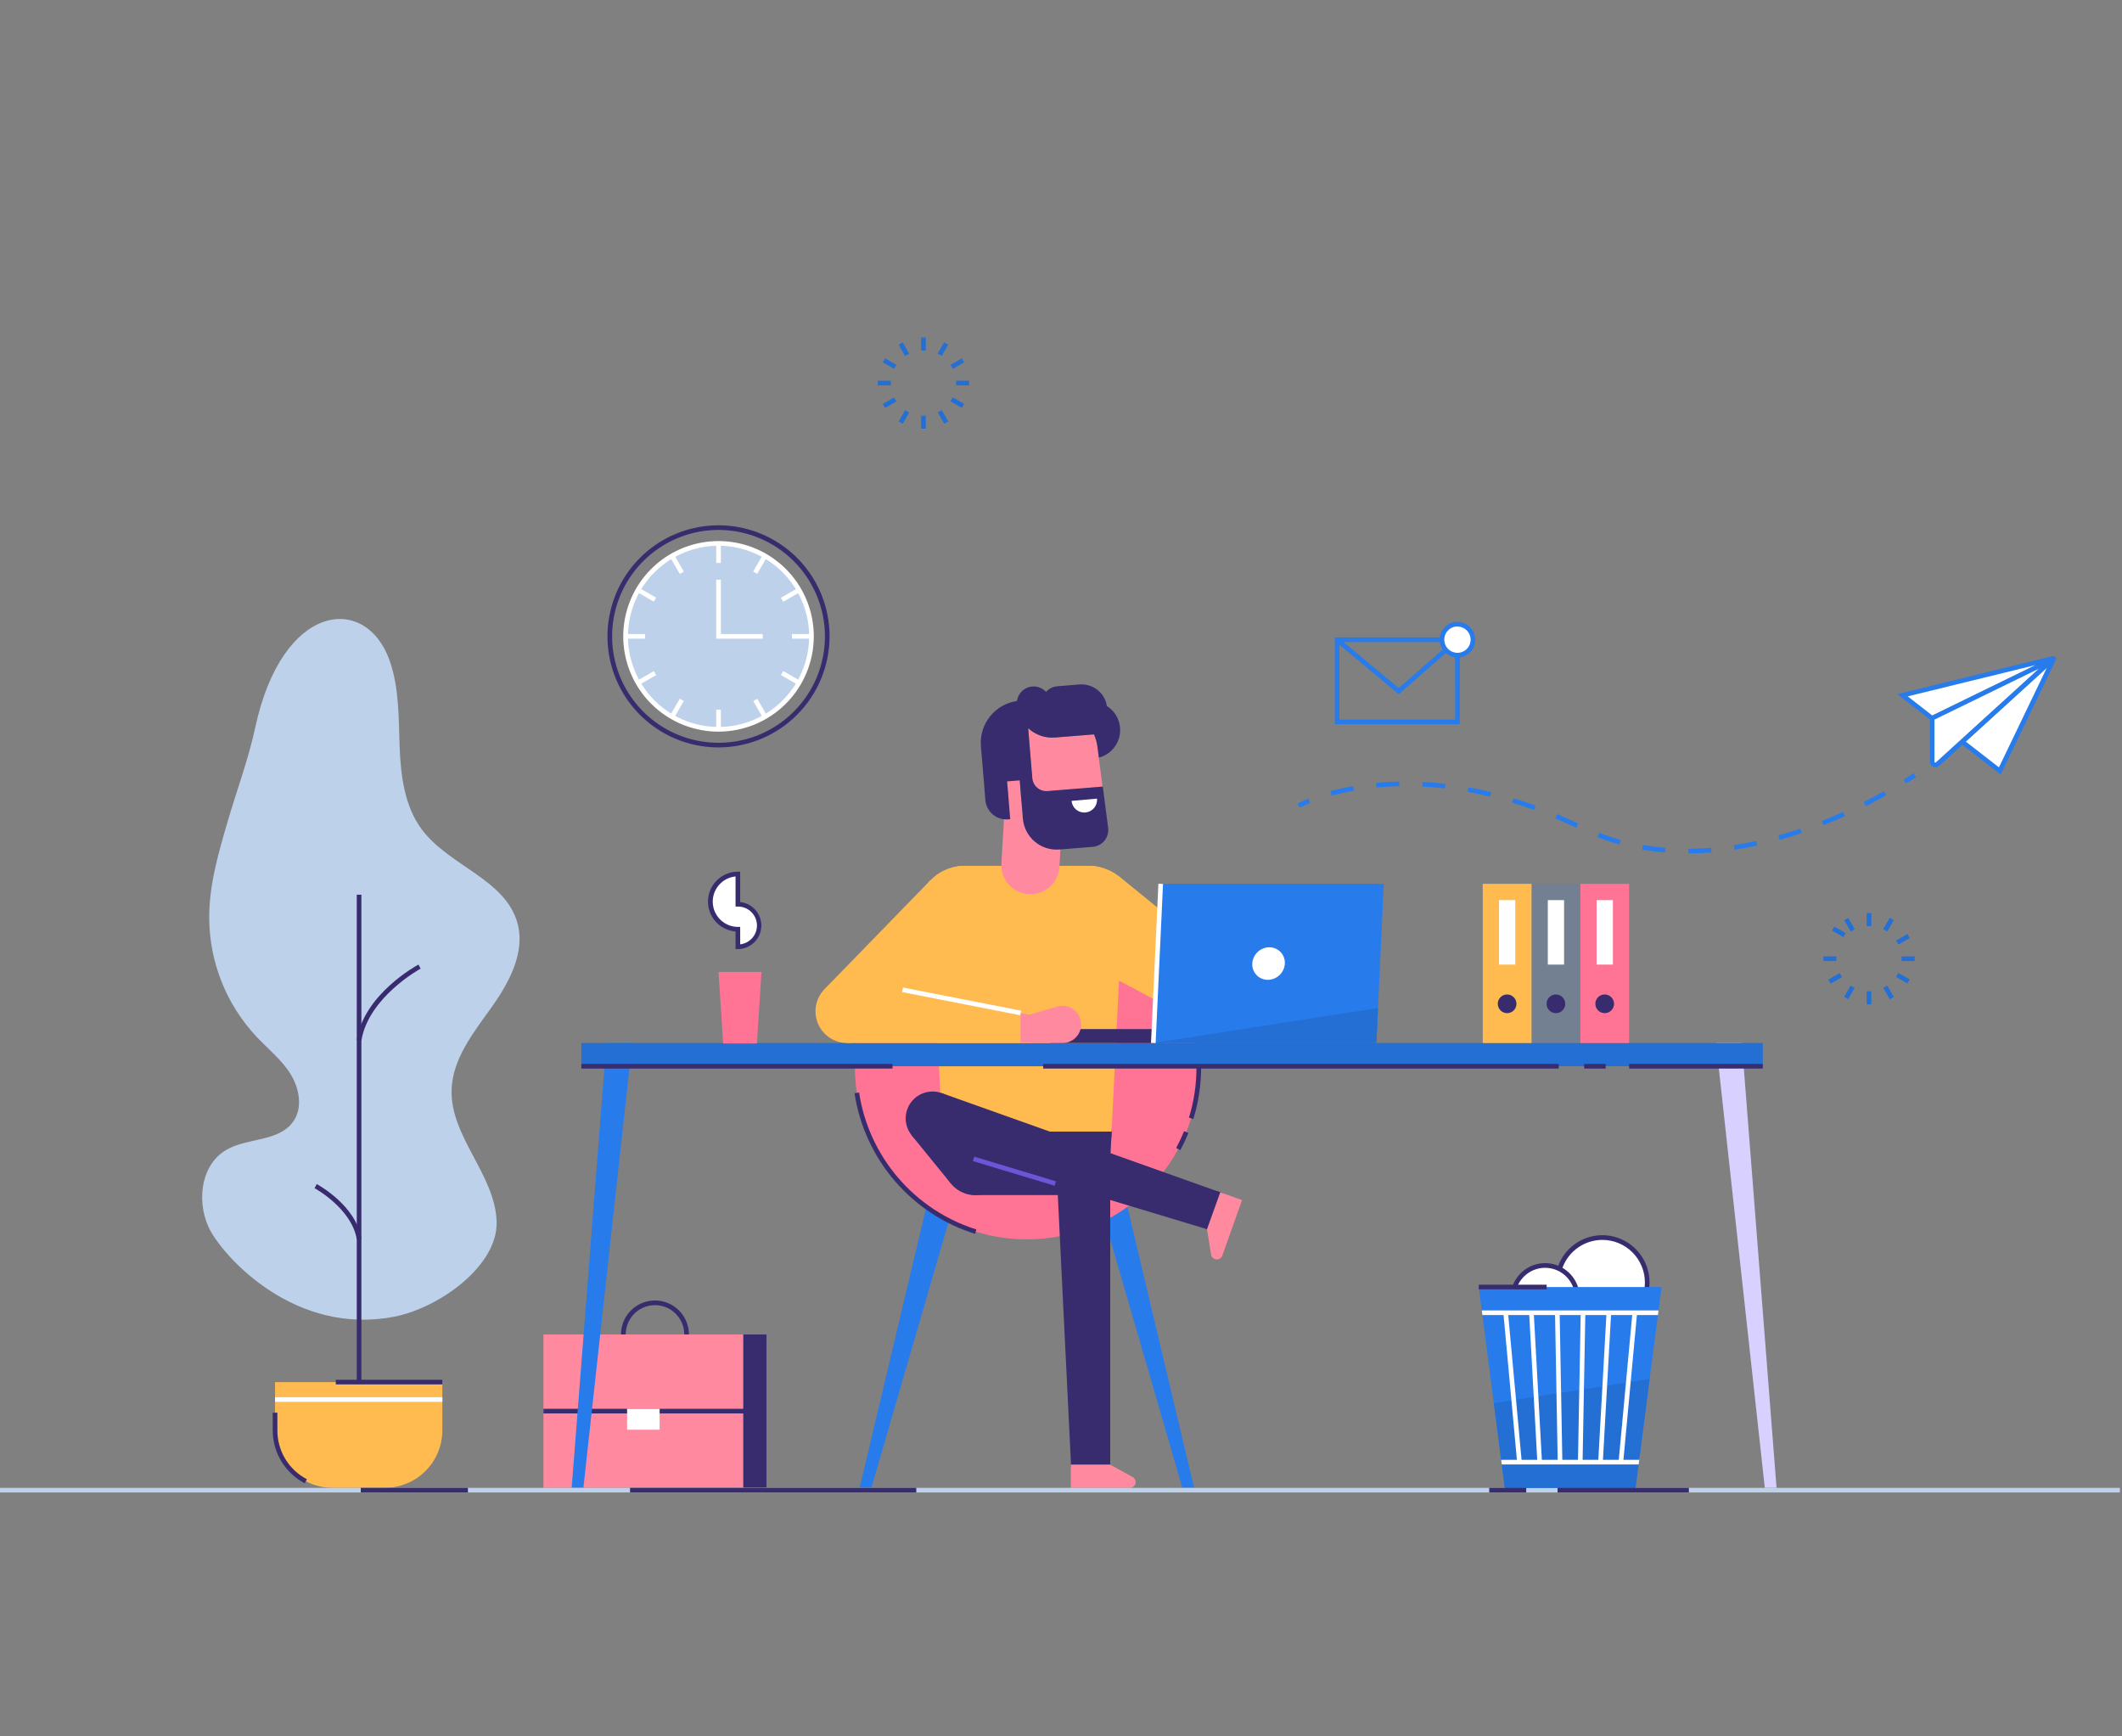 <svg width="682" height="558" viewBox="0 0 682 558" fill="none" xmlns="http://www.w3.org/2000/svg">
<rect x="0" y="0" width="682" height="558" fill="#808080" stroke="none"/>
<g clip-path="url(#clip0_224_319)">
<path d="M347.19 365.06L380 478.12H383.77L356.94 365.06H347.19ZM312.88 365.06L280.06 478.12H276.29L303.12 365.06H312.88Z" fill="#277BEB"/>
<path d="M330.03 398.28C360.549 398.28 385.29 373.539 385.29 343.02C385.29 312.501 360.549 287.76 330.03 287.76C299.511 287.76 274.77 312.501 274.77 343.02C274.77 373.539 299.511 398.28 330.03 398.28Z" fill="#FF7494"/>
<path d="M383.54 359.61L382.12 359.17C383.733 353.932 384.549 348.481 384.54 343C384.563 334.912 382.769 326.922 379.29 319.62L380.64 318.98C386.649 331.678 387.684 346.167 383.54 359.59V359.61ZM313.38 396.51C303.341 393.357 294.389 387.45 287.54 379.461C280.692 371.473 276.222 361.723 274.64 351.32L276.11 351.1C277.651 361.227 282.002 370.719 288.668 378.497C295.334 386.275 304.048 392.027 313.82 395.1L313.38 396.51ZM379.33 369.62L378.02 368.91C378.963 367.16 379.811 365.361 380.56 363.52L381.94 364.08C381.176 365.975 380.304 367.824 379.33 369.62V369.62ZM210.51 439.74C208.352 439.742 206.241 439.104 204.446 437.906C202.651 436.709 201.251 435.005 200.423 433.012C199.596 431.019 199.379 428.825 199.798 426.708C200.218 424.591 201.257 422.646 202.782 421.119C204.307 419.592 206.251 418.552 208.368 418.13C210.484 417.709 212.679 417.924 214.673 418.749C216.667 419.575 218.371 420.973 219.571 422.768C220.77 424.562 221.41 426.672 221.41 428.83C221.407 431.721 220.258 434.493 218.215 436.538C216.172 438.583 213.401 439.735 210.51 439.74V439.74ZM210.51 419.42C208.649 419.42 206.83 419.972 205.282 421.006C203.735 422.04 202.529 423.509 201.816 425.229C201.104 426.948 200.918 428.84 201.281 430.666C201.644 432.491 202.54 434.168 203.856 435.484C205.172 436.8 206.849 437.696 208.674 438.059C210.5 438.422 212.392 438.236 214.111 437.524C215.831 436.811 217.3 435.605 218.334 434.058C219.368 432.51 219.92 430.691 219.92 428.83C219.917 426.335 218.925 423.943 217.161 422.179C215.397 420.415 213.005 419.423 210.51 419.42V419.42Z" fill="#382C6F"/>
<path d="M174.66 428.83H246.35V478.11H174.66V428.83Z" fill="#FF8A9F"/>
<path d="M238.88 428.83H246.35V478.11H238.88V428.83ZM174.66 452.73H238.88V454.22H174.66V452.73Z" fill="#382C6F"/>
<path d="M201.55 452.73H212V459.45H201.55V452.73Z" fill="white"/>
<path d="M357.26 363.67C357.254 367.164 356.575 370.623 355.26 373.86H304.78C303.277 370.136 302.615 366.125 302.844 362.116C303.073 358.106 304.186 354.197 306.103 350.668C308.02 347.139 310.694 344.077 313.934 341.703C317.173 339.329 320.897 337.701 324.84 336.936C328.782 336.17 332.845 336.286 336.738 337.275C340.63 338.265 344.255 340.103 347.354 342.658C350.452 345.213 352.947 348.422 354.66 352.055C356.373 355.687 357.261 359.654 357.26 363.67V363.67Z" fill="#382C6F"/>
<path d="M330.03 371.14C334.156 371.14 337.5 367.796 337.5 363.67C337.5 359.544 334.156 356.2 330.03 356.2C325.904 356.2 322.56 359.544 322.56 363.67C322.56 367.796 325.904 371.14 330.03 371.14Z" fill="#382C6F"/>
<path d="M396.089 329.341C401.035 326.655 402.867 320.469 400.182 315.523C397.496 310.577 391.31 308.745 386.364 311.43C381.418 314.116 379.586 320.302 382.271 325.248C384.957 330.193 391.143 332.026 396.089 329.341Z" fill="#6C55D5"/>
<path d="M343.23 306.4L386.45 329.39L397.66 312.49L359.67 281.63L343.23 306.4Z" fill="#FFBB4F"/>
<path d="M354.681 307.49C362.552 305.032 366.94 296.659 364.483 288.789C362.025 280.918 353.652 276.529 345.782 278.987C337.911 281.444 333.522 289.817 335.98 297.688C338.437 305.559 346.81 309.947 354.681 307.49Z" fill="#FFBB4F"/>
<path d="M318.32 305.49L278.08 333.36L264.97 317.89L299.1 282.81L318.32 305.49V305.49Z" fill="#FFBB4F"/>
<path d="M324.714 294.138C325.227 285.909 318.972 278.821 310.743 278.308C302.513 277.794 295.425 284.049 294.912 292.279C294.398 300.509 300.654 307.596 308.883 308.11C317.113 308.623 324.2 302.368 324.714 294.138Z" fill="#FFBB4F"/>
<path d="M313.49 384.05C319.118 384.05 323.68 379.488 323.68 373.86C323.68 368.232 319.118 363.67 313.49 363.67C307.862 363.67 303.3 368.232 303.3 373.86C303.3 379.488 307.862 384.05 313.49 384.05Z" fill="#382C6F"/>
<path d="M346.56 384.05C352.188 384.05 356.75 379.488 356.75 373.86C356.75 368.232 352.188 363.67 346.56 363.67C340.932 363.67 336.37 368.232 336.37 373.86C336.37 379.488 340.932 384.05 346.56 384.05Z" fill="#382C6F"/>
<path d="M360.91 289.24L357.26 363.67H302.81L299.16 289.24C299.084 287.823 299.298 286.405 299.788 285.073C300.278 283.741 301.035 282.523 302.013 281.493C302.99 280.464 304.166 279.644 305.471 279.085C306.776 278.525 308.181 278.238 309.6 278.24H350.47C351.889 278.241 353.292 278.53 354.595 279.09C355.899 279.651 357.074 280.47 358.051 281.499C359.027 282.528 359.785 283.745 360.276 285.076C360.768 286.407 360.983 287.823 360.91 289.24V289.24Z" fill="#FFBB4F"/>
<path d="M357.26 363.67L356.76 373.86V374.36C356.634 376.974 355.506 379.439 353.611 381.244C351.715 383.048 349.197 384.053 346.58 384.05H313.58C310.964 384.05 308.447 383.045 306.552 381.241C304.657 379.437 303.528 376.973 303.4 374.36V373.86L302.9 363.67H357.26Z" fill="#382C6F"/>
<path d="M355.063 475.029C357.465 472.512 357.372 468.524 354.855 466.122C352.338 463.72 348.35 463.813 345.948 466.33C343.546 468.848 343.639 472.835 346.156 475.238C348.673 477.64 352.661 477.546 355.063 475.029Z" fill="#382C6F"/>
<path d="M348.19 384.21C352.962 384.21 356.83 380.342 356.83 375.57C356.83 370.798 352.962 366.93 348.19 366.93C343.418 366.93 339.55 370.798 339.55 375.57C339.55 380.342 343.418 384.21 348.19 384.21Z" fill="#382C6F"/>
<path d="M344.22 470.65L339.55 375.57H356.82V470.65H344.22V470.65Z" fill="#382C6F"/>
<path d="M363.16 478.12H344.16V470.65H356.77L364.01 474.65C364.309 474.808 364.559 475.044 364.735 475.333C364.911 475.621 365.006 475.952 365.01 476.29C364.997 476.775 364.798 477.236 364.453 477.577C364.108 477.918 363.645 478.112 363.16 478.12V478.12Z" fill="#FF8A9F"/>
<path d="M396.171 390.465C396.95 387.074 394.833 383.693 391.442 382.914C388.051 382.135 384.67 384.252 383.891 387.643C383.112 391.034 385.229 394.415 388.62 395.194C392.011 395.973 395.392 393.856 396.171 390.465Z" fill="#382C6F"/>
<path d="M302.59 351.25C304.204 351.817 305.613 352.851 306.639 354.22C307.665 355.59 308.262 357.232 308.353 358.941C308.444 360.649 308.026 362.346 307.151 363.817C306.277 365.288 304.985 366.465 303.441 367.201C301.896 367.937 300.168 368.198 298.475 367.95C296.782 367.703 295.201 366.958 293.931 365.811C292.662 364.663 291.762 363.165 291.345 361.506C290.928 359.847 291.014 358.101 291.59 356.49C292.359 354.34 293.948 352.583 296.009 351.601C298.07 350.619 300.436 350.493 302.59 351.25V351.25Z" fill="#382C6F"/>
<path d="M387.93 395.01L296.79 367.52L302.59 351.25L392.16 383.14L387.93 395.01Z" fill="#382C6F"/>
<path d="M392.84 403.51L399.19 385.65L392.19 383.15L387.93 395L389.22 403.14C389.273 403.473 389.414 403.786 389.628 404.046C389.843 404.306 390.123 404.505 390.44 404.62C390.906 404.785 391.418 404.762 391.866 404.555C392.315 404.347 392.665 403.972 392.84 403.51V403.51Z" fill="#FF8A9F"/>
<path d="M305.58 380.3L293 364.85L305.46 352.95L320.3 366.27L305.58 380.3V380.3Z" fill="#382C6F"/>
<path d="M203.14 335.18L202.36 342.65L187.5 478.12H183.73L194.88 335.18H203.14Z" fill="#277BEB"/>
<path d="M551.56 335.18L552.35 342.65L567.2 478.12H570.97L559.82 335.18H551.56Z" fill="#D8D1FF"/>
<path d="M186.84 335.18H566.55V342.65H186.84V335.18Z" fill="#236FD4"/>
<path d="M272.28 335.18C277.908 335.18 282.47 330.618 282.47 324.99C282.47 319.362 277.908 314.8 272.28 314.8C266.652 314.8 262.09 319.362 262.09 324.99C262.09 330.618 266.652 335.18 272.28 335.18Z" fill="#FFBB4F"/>
<path d="M337.72 330.7H373.56V335.18H337.72V330.7Z" fill="#382C6F"/>
<path d="M444.74 284.03L442.88 323.93L442.36 335.18H370.67L373.05 284.03H444.74Z" fill="#277BEB"/>
<path d="M411.282 313.301C413.396 311.236 413.51 307.926 411.538 305.907C409.566 303.888 406.254 303.926 404.14 305.99C402.027 308.055 401.912 311.365 403.884 313.384C405.856 315.403 409.168 315.366 411.282 313.301Z" fill="white"/>
<path d="M442.88 323.93L442.36 335.18H370.67L442.88 323.93Z" fill="#236FD4"/>
<path d="M323.86 253.69L327.92 253.36L327.6 249.3C327.511 248.224 326.999 247.227 326.176 246.528C325.353 245.829 324.286 245.484 323.21 245.57C322.677 245.613 322.157 245.761 321.681 246.004C321.205 246.248 320.781 246.584 320.435 246.992C320.088 247.399 319.826 247.871 319.662 248.381C319.498 248.89 319.436 249.427 319.48 249.96C319.567 251.035 320.077 252.032 320.898 252.732C321.719 253.431 322.785 253.776 323.86 253.69V253.69Z" fill="#FF8A9F"/>
<path d="M347.05 220L340.48 220.52L347.06 219.99L347.05 220Z" fill="#382C6F"/>
<path d="M341.64 258.62L328.28 257.85L327.72 250.85L323.66 251.18L324.18 257.64L323 257.57L321.83 277.77C321.764 280.197 322.645 282.554 324.287 284.342C325.929 286.13 328.203 287.209 330.626 287.349C333.05 287.49 335.433 286.681 337.27 285.094C339.108 283.508 340.256 281.268 340.47 278.85L341.64 258.62ZM353 242.33L352.7 240.01C352.519 238.63 352.141 237.283 351.58 236.01L339.09 237.01C337.516 237.138 335.932 236.938 334.44 236.422C332.947 235.905 331.578 235.084 330.42 234.01L331.72 250.19C331.827 251.378 332.398 252.477 333.31 253.246C334.222 254.016 335.401 254.394 336.59 254.3L354.36 252.86L353.15 243.54L353 242.33Z" fill="#FF8A9F"/>
<path d="M339.12 237L351.61 236C352.171 237.273 352.549 238.62 352.73 240L353.03 242.32L353.18 243.47C354.905 243.018 356.46 242.071 357.655 240.746C358.849 239.422 359.63 237.777 359.902 236.015C360.174 234.252 359.925 232.449 359.185 230.826C358.446 229.203 357.248 227.831 355.74 226.88C355.493 225.23 354.742 223.697 353.592 222.489C352.441 221.281 350.946 220.457 349.31 220.13C348.712 219.963 348.089 219.902 347.47 219.95H347.06L340.48 220.48L339.8 220.54C338.415 220.652 337.126 221.293 336.2 222.33C335.503 221.576 334.606 221.035 333.613 220.771C332.621 220.507 331.573 220.53 330.594 220.838C329.614 221.146 328.742 221.726 328.079 222.511C327.416 223.296 326.99 224.252 326.85 225.27C323.436 225.758 320.336 227.529 318.182 230.224C316.029 232.918 314.984 236.332 315.26 239.77L316.26 251.71L316.69 257.09C316.835 258.884 317.687 260.547 319.058 261.713C320.428 262.879 322.206 263.454 324 263.31L324.68 263.26L323.68 251.11L327.74 250.78L328.74 263.04C328.975 265.903 330.333 268.557 332.517 270.423C334.701 272.289 337.535 273.216 340.4 273L351.15 272.14C351.888 272.086 352.607 271.882 353.263 271.541C353.919 271.2 354.499 270.729 354.967 270.156C355.435 269.583 355.781 268.921 355.985 268.21C356.188 267.499 356.244 266.754 356.15 266.02L354.43 252.77L336.66 254.21C335.471 254.304 334.292 253.926 333.38 253.156C332.468 252.386 331.897 251.288 331.79 250.1L330.45 234C331.608 235.074 332.977 235.895 334.47 236.411C335.962 236.928 337.546 237.128 339.12 237V237Z" fill="#382C6F"/>
<path d="M335.36 329.43C335.617 330.279 335.615 331.185 335.356 332.034C335.097 332.882 334.592 333.635 333.905 334.196C333.218 334.757 332.379 335.101 331.496 335.186C330.613 335.27 329.725 335.09 328.944 334.668C328.163 334.247 327.525 333.604 327.111 332.819C326.696 332.035 326.524 331.145 326.615 330.263C326.707 329.38 327.059 328.545 327.626 327.863C328.193 327.18 328.949 326.682 329.8 326.43C330.935 326.094 332.157 326.221 333.199 326.783C334.241 327.345 335.018 328.297 335.36 329.43Z" fill="#FF8A9F"/>
<path d="M274.23 315L331.91 326.3L331.05 335.18H272.29L274.23 315Z" fill="#FFBB4F"/>
<path d="M347.24 327.52C346.79 326 345.757 324.721 344.367 323.96C342.977 323.199 341.342 323.02 339.82 323.46L330.82 326.08L328 325.53V335.17H341.5C342.068 335.172 342.633 335.095 343.18 334.94C344.699 334.49 345.979 333.457 346.74 332.067C347.5 330.677 347.68 329.042 347.24 327.52V327.52Z" fill="#FF8A9F"/>
<path d="M295.57 315.74H304.03V324.2H295.57V315.74Z" fill="#FFBB4F"/>
<path d="M289.911 318.815L290.197 317.353L328.176 324.79L327.889 326.253L289.911 318.815Z" fill="white"/>
<path d="M312.678 373.124L313.108 371.698L339.369 379.621L338.938 381.048L312.678 373.124Z" fill="#6C55D6"/>
<path d="M82.05 233.73C79.86 243.9 76.18 253.73 73.24 263.73C70.24 274.01 67.16 284.46 67.24 295.18C67.352 309.273 72.76 322.809 82.39 333.1C86.14 337.1 90.52 340.54 93.39 345.17C96.26 349.8 97.39 356.17 94.12 360.58C89.47 366.94 79.51 365.58 72.71 369.53C64.14 374.53 62.95 387.28 67.84 395.91C72.73 404.54 94.96 429.25 126.7 423.13C140.9 420.4 160.16 406.88 159.61 392.42C159.04 377.37 144.61 365.18 145.15 350.12C145.47 340.26 152.1 331.92 157.84 323.9C163.58 315.88 168.93 306.09 166.29 296.58C162.4 282.58 144.37 278.26 135.64 266.65C130.02 259.17 128.79 249.34 128.44 239.99C128.09 230.64 128.33 221.06 125.21 212.24C117.62 190.81 90.76 193.36 82.05 233.73Z" fill="#BED1EB"/>
<path d="M114.66 287.52H116.15V449.75H114.66V287.52Z" fill="#382C6F"/>
<path d="M116.15 334.39L114.67 334.15C117.09 319.47 133.78 310.35 134.49 309.97L135.19 311.28C135 311.37 118.44 320.45 116.15 334.39ZM114.67 398.28C113.04 388.37 101.22 381.89 101.1 381.83L101.8 380.51C102.32 380.79 114.39 387.39 116.15 398.04L114.67 398.28Z" fill="#382C6F"/>
<path d="M88.4 444.15H142.17V459.64C142.17 464.541 140.223 469.242 136.757 472.707C133.292 476.173 128.591 478.12 123.69 478.12H106.88C101.979 478.12 97.278 476.173 93.813 472.707C90.347 469.242 88.4 464.541 88.4 459.64V444.15Z" fill="#FFBB4F"/>
<path d="M97.94 476.67C94.839 475.043 92.241 472.599 90.427 469.603C88.614 466.607 87.653 463.172 87.65 459.67V453.97H89.15V459.67C89.143 462.905 90.025 466.08 91.698 468.848C93.371 471.616 95.773 473.872 98.64 475.37L97.94 476.67Z" fill="#382C6F"/>
<path d="M88.4 449H142.17V450.49H88.4V449Z" fill="white"/>
<path d="M0 478.12H681.32V479.61H0V478.12Z" fill="#BED1EB"/>
<path d="M107.92 443.4H142.17V444.89H107.92V443.4Z" fill="#382C6F"/>
<path d="M352.58 256.64C352.628 257.178 352.569 257.72 352.408 258.235C352.246 258.75 351.985 259.228 351.639 259.642C351.292 260.057 350.868 260.398 350.389 260.648C349.911 260.899 349.388 261.052 348.85 261.1C348.312 261.148 347.77 261.089 347.255 260.928C346.74 260.766 346.262 260.505 345.848 260.159C345.433 259.812 345.091 259.388 344.841 258.909C344.591 258.431 344.438 257.908 344.39 257.37L352.58 256.64Z" fill="white"/>
<path d="M529.211 414.393C530.493 406.538 525.165 399.132 517.311 397.85C509.456 396.568 502.05 401.896 500.768 409.75C499.486 417.605 504.814 425.011 512.668 426.293C520.523 427.575 527.929 422.247 529.211 414.393Z" fill="white"/>
<path d="M515 427.26C512.001 427.262 509.068 426.374 506.574 424.709C504.079 423.044 502.135 420.677 500.986 417.906C499.837 415.136 499.536 412.087 500.121 409.145C500.705 406.203 502.149 403.501 504.27 401.38C506.391 399.259 509.093 397.815 512.035 397.231C514.977 396.646 518.025 396.947 520.796 398.096C523.567 399.245 525.934 401.189 527.599 403.684C529.264 406.178 530.152 409.111 530.15 412.11C530.145 416.126 528.547 419.977 525.707 422.817C522.867 425.657 519.016 427.255 515 427.26V427.26ZM515 398.45C512.298 398.45 509.657 399.251 507.411 400.752C505.164 402.253 503.414 404.386 502.38 406.882C501.346 409.379 501.075 412.125 501.602 414.775C502.13 417.425 503.43 419.859 505.341 421.769C507.251 423.679 509.685 424.98 512.335 425.507C514.985 426.035 517.731 425.764 520.227 424.73C522.723 423.696 524.857 421.945 526.358 419.699C527.859 417.453 528.66 414.812 528.66 412.11C528.657 408.488 527.217 405.015 524.656 402.454C522.095 399.893 518.622 398.453 515 398.45V398.45Z" fill="#382C6F"/>
<path d="M500.596 426.64C505.88 424.43 508.371 418.355 506.161 413.072C503.951 407.788 497.876 405.297 492.593 407.507C487.309 409.717 484.818 415.792 487.028 421.075C489.238 426.359 495.313 428.85 500.596 426.64Z" fill="white"/>
<path d="M496.6 428.16C494.4 428.162 492.248 427.511 490.418 426.29C488.588 425.069 487.161 423.332 486.318 421.3C485.475 419.268 485.254 417.031 485.683 414.873C486.112 412.715 487.171 410.733 488.727 409.177C490.283 407.621 492.265 406.562 494.423 406.133C496.581 405.704 498.818 405.925 500.85 406.768C502.882 407.611 504.619 409.038 505.84 410.868C507.061 412.698 507.712 414.85 507.71 417.05C507.705 419.995 506.532 422.818 504.45 424.9C502.368 426.982 499.545 428.155 496.6 428.16V428.16ZM496.6 407.42C494.695 407.418 492.832 407.981 491.247 409.038C489.662 410.095 488.426 411.598 487.696 413.358C486.965 415.117 486.773 417.054 487.144 418.923C487.514 420.791 488.431 422.508 489.777 423.856C491.123 425.204 492.839 426.122 494.708 426.494C496.576 426.867 498.513 426.676 500.273 425.948C502.033 425.219 503.538 423.985 504.596 422.401C505.655 420.817 506.22 418.955 506.22 417.05C506.217 414.498 505.203 412.052 503.4 410.247C501.597 408.442 499.151 407.425 496.6 407.42V407.42Z" fill="#382C6F"/>
<path d="M534.02 413.6L533.04 421.12L532.85 422.61L530.19 443.13L526.95 468.1L526.63 470.59L525.65 478.12H483.63L482.66 470.59L482.46 469.1L480.11 450.94L476.44 422.61L476.25 421.12L475.27 413.6H534.02V413.6Z" fill="#277BEB"/>
<path d="M507.92 284.03H523.6V335.18H507.92V284.03Z" fill="#FF7494"/>
<path d="M513.14 289.26H518.37V309.98H513.14V289.26Z" fill="white"/>
<path d="M518.74 322.58C518.74 323.173 518.564 323.753 518.234 324.247C517.905 324.74 517.436 325.125 516.888 325.352C516.34 325.579 515.737 325.638 515.155 325.522C514.573 325.407 514.038 325.121 513.619 324.701C513.199 324.282 512.913 323.747 512.798 323.165C512.682 322.583 512.741 321.98 512.968 321.432C513.195 320.884 513.58 320.415 514.073 320.086C514.567 319.756 515.147 319.58 515.74 319.58C516.536 319.58 517.299 319.896 517.861 320.459C518.424 321.021 518.74 321.784 518.74 322.58Z" fill="#382C6F"/>
<path opacity="0.15" d="M492.23 284.03H507.91V335.18H492.23V284.03Z" fill="#297FF4"/>
<path d="M497.46 289.26H502.69V309.98H497.46V289.26Z" fill="white"/>
<path d="M503.06 322.58C503.06 323.173 502.884 323.753 502.554 324.247C502.225 324.74 501.756 325.125 501.208 325.352C500.66 325.579 500.057 325.638 499.475 325.522C498.893 325.407 498.358 325.121 497.939 324.701C497.519 324.282 497.233 323.747 497.118 323.165C497.002 322.583 497.061 321.98 497.288 321.432C497.515 320.884 497.9 320.415 498.393 320.086C498.887 319.756 499.467 319.58 500.06 319.58C500.856 319.58 501.619 319.896 502.181 320.459C502.744 321.021 503.06 321.784 503.06 322.58Z" fill="#382C6F"/>
<path d="M476.55 284.03H492.23V335.18H476.55V284.03Z" fill="#FFBB4F"/>
<path d="M481.78 289.26H487.01V309.98H481.78V289.26Z" fill="white"/>
<path d="M487.38 322.58C487.38 323.173 487.204 323.753 486.874 324.247C486.545 324.74 486.076 325.125 485.528 325.352C484.98 325.579 484.377 325.638 483.795 325.522C483.213 325.407 482.678 325.121 482.259 324.701C481.839 324.282 481.553 323.747 481.438 323.165C481.322 322.583 481.381 321.98 481.608 321.432C481.835 320.884 482.22 320.415 482.713 320.086C483.207 319.756 483.787 319.58 484.38 319.58C485.176 319.58 485.939 319.896 486.501 320.459C487.064 321.021 487.38 321.784 487.38 322.58V322.58ZM230.93 240.19C223.871 240.19 216.971 238.097 211.102 234.175C205.233 230.253 200.658 224.679 197.957 218.158C195.255 211.636 194.549 204.46 195.926 197.537C197.303 190.614 200.702 184.255 205.693 179.263C210.685 174.272 217.044 170.873 223.967 169.496C230.89 168.119 238.066 168.825 244.588 171.527C251.109 174.228 256.684 178.802 260.605 184.672C264.527 190.541 266.62 197.441 266.62 204.5C266.609 213.962 262.846 223.034 256.155 229.725C249.464 236.416 240.392 240.179 230.93 240.19V240.19ZM230.93 170.3C224.166 170.3 217.554 172.306 211.93 176.064C206.305 179.822 201.922 185.163 199.333 191.412C196.745 197.661 196.068 204.538 197.387 211.172C198.707 217.806 201.964 223.9 206.747 228.683C211.53 233.466 217.624 236.723 224.258 238.043C230.892 239.362 237.769 238.685 244.018 236.097C250.267 233.508 255.608 229.125 259.366 223.5C263.124 217.876 265.13 211.264 265.13 204.5C265.122 195.432 261.516 186.738 255.104 180.326C248.692 173.914 239.998 170.308 230.93 170.3Z" fill="#382C6F"/>
<path d="M230.93 234.37C247.427 234.37 260.8 220.997 260.8 204.5C260.8 188.003 247.427 174.63 230.93 174.63C214.433 174.63 201.06 188.003 201.06 204.5C201.06 220.997 214.433 234.37 230.93 234.37Z" fill="#BED1EB"/>
<path d="M230.93 235.12C224.874 235.12 218.954 233.324 213.918 229.959C208.883 226.595 204.958 221.813 202.641 216.218C200.323 210.623 199.717 204.466 200.898 198.526C202.08 192.587 204.996 187.131 209.278 182.848C213.561 178.566 219.017 175.65 224.956 174.468C230.896 173.287 237.053 173.893 242.648 176.211C248.243 178.528 253.025 182.453 256.39 187.488C259.754 192.524 261.55 198.444 261.55 204.5C261.542 212.618 258.313 220.402 252.573 226.143C246.832 231.883 239.048 235.112 230.93 235.12V235.12ZM230.93 175.38C225.171 175.382 219.542 177.091 214.755 180.292C209.967 183.493 206.236 188.042 204.034 193.363C201.831 198.684 201.256 204.539 202.381 210.187C203.505 215.835 206.28 221.023 210.353 225.094C214.425 229.166 219.614 231.938 225.263 233.061C230.911 234.184 236.766 233.607 242.086 231.402C247.406 229.198 251.954 225.466 255.153 220.677C258.352 215.889 260.06 210.259 260.06 204.5C260.049 196.778 256.977 189.376 251.516 183.917C246.055 178.458 238.652 175.388 230.93 175.38V175.38Z" fill="white"/>
<path d="M230.19 174.63H231.68V180.91H230.19V174.63Z" fill="white"/>
<path d="M230.19 228.09H231.68V234.37H230.19V228.09Z" fill="white"/>
<path d="M216 178.63L219.14 184.07L216 178.63Z" fill="#2D314A"/>
<path d="M215.347 179.004L216.637 178.259L219.777 183.698L218.487 184.443L215.347 179.004Z" fill="white"/>
<path d="M242.73 224.93L245.87 230.37L242.73 224.93Z" fill="#2D314A"/>
<path d="M242.085 225.296L243.376 224.551L246.516 229.99L245.225 230.735L242.085 225.296Z" fill="white"/>
<path d="M205.07 189.56L210.51 192.71L205.07 189.56Z" fill="#2D314A"/>
<path d="M204.694 190.213L205.439 188.923L210.878 192.063L210.133 193.353L204.694 190.213Z" fill="white"/>
<path d="M251.36 216.29L256.8 219.43L251.36 216.29Z" fill="#2D314A"/>
<path d="M250.993 216.931L251.738 215.641L257.177 218.781L256.432 220.071L250.993 216.931Z" fill="white"/>
<path d="M201.06 203.75H207.34V205.24H201.06V203.75Z" fill="white"/>
<path d="M254.52 203.75H260.8V205.24H254.52V203.75Z" fill="white"/>
<path d="M205.07 219.43L210.51 216.29L205.07 219.43Z" fill="#2D314A"/>
<path d="M204.697 218.806L210.136 215.667L210.881 216.958L205.442 220.097L204.697 218.806Z" fill="white"/>
<path d="M251.36 192.71L256.8 189.56L251.36 192.71Z" fill="#2D314A"/>
<path d="M250.989 192.087L256.428 188.948L257.172 190.238L251.733 193.378L250.989 192.087Z" fill="white"/>
<path d="M216 230.37L219.14 224.93L216 230.37Z" fill="#2D314A"/>
<path d="M215.344 229.965L218.483 224.526L219.773 225.271L216.634 230.71L215.344 229.965Z" fill="white"/>
<path d="M242.73 184.07L245.87 178.63L242.73 184.07Z" fill="#2D314A"/>
<path d="M242.072 183.676L245.211 178.237L246.502 178.981L243.363 184.421L242.072 183.676Z" fill="white"/>
<path d="M245.13 205.25H230.19V186.3H231.68V203.75H245.13V205.25Z" fill="white"/>
<path d="M243.26 335.32H232.43L230.93 312.33H244.75L243.26 335.32V335.32Z" fill="#FF7494"/>
<path d="M244 297.41C244 298.308 243.823 299.197 243.479 300.026C243.135 300.855 242.631 301.609 241.996 302.243C241.361 302.877 240.607 303.38 239.777 303.723C238.947 304.065 238.058 304.241 237.16 304.24V298.6C234.858 298.523 232.676 297.554 231.074 295.898C229.473 294.242 228.578 292.028 228.578 289.725C228.578 287.421 229.473 285.208 231.074 283.552C232.676 281.896 234.858 280.927 237.16 280.85V290.57C238.974 290.57 240.714 291.29 241.997 292.573C243.279 293.856 244 295.596 244 297.41V297.41Z" fill="white"/>
<path d="M237.14 305H236.4V299.33C233.924 299.134 231.619 297.988 229.969 296.131C228.319 294.275 227.45 291.852 227.546 289.37C227.642 286.887 228.694 284.538 230.482 282.814C232.27 281.09 234.656 280.125 237.14 280.12H237.89V289.88C239.82 290.079 241.601 291.011 242.865 292.483C244.129 293.956 244.78 295.857 244.683 297.795C244.587 299.734 243.751 301.561 242.348 302.902C240.945 304.242 239.081 304.993 237.14 305V305ZM236.4 281.65C234.329 281.855 232.416 282.847 231.054 284.421C229.693 285.995 228.987 288.032 229.081 290.111C229.176 292.19 230.065 294.153 231.564 295.597C233.063 297.04 235.059 297.854 237.14 297.87H237.89V303.47C239.44 303.292 240.862 302.526 241.863 301.331C242.865 300.135 243.37 298.601 243.274 297.044C243.178 295.487 242.488 294.027 241.347 292.964C240.205 291.9 238.7 291.316 237.14 291.33H236.4V281.65Z" fill="#382C6F"/>
<path d="M530.19 443.13L526.95 468.1L526.63 470.59L525.65 478.12H483.63L482.66 470.59L482.46 469.1L480.11 450.94L530.19 443.13V443.13Z" fill="#236FD4"/>
<path d="M489.08 469.78L487.6 469.91L487.52 469.1L483.24 422.61L483.18 421.93L484.67 421.8L484.74 422.61L489.02 469.1L489.08 469.78ZM491.455 421.924L492.943 421.842L495.583 469.819L494.095 469.901L491.455 421.924ZM499.775 421.872L501.264 421.844L502.135 469.827L500.646 469.854L499.775 421.872ZM507.144 469.807L508.032 421.825L509.522 421.853L508.634 469.835L507.144 469.807ZM513.654 469.771L516.328 421.795L517.816 421.878L515.142 469.854L513.654 469.771ZM526.15 421.93L526.09 422.61L521.77 469.1L521.7 469.91L520.21 469.78L520.27 469.1L524.59 422.61L524.66 421.8L526.15 421.93Z" fill="white"/>
<path d="M476.25 421.12L476.44 422.61H532.86L533.04 421.12H476.25ZM526.82 469.12H482.47L482.66 470.61H526.66L526.98 468.12L526.82 469.12Z" fill="white"/>
<path d="M369.927 335.147L372.303 283.992L373.792 284.061L371.415 335.216L369.927 335.147Z" fill="white"/>
<path d="M186.84 341.9H286.86V343.39H186.84V341.9Z" fill="#382C6F"/>
<path d="M335.28 341.9H500.95V343.39H335.28V341.9Z" fill="#382C6F"/>
<path d="M523.6 341.9H566.55V343.39H523.6V341.9Z" fill="#382C6F"/>
<path d="M509.15 341.9H516.04V343.39H509.15V341.9Z" fill="#382C6F"/>
<path d="M475.27 412.85H497.09V414.34H475.27V412.85Z" fill="#382C6F"/>
<path d="M500.6 478.12H542.8V479.61H500.6V478.12Z" fill="#382C6F"/>
<path d="M202.49 478.12H294.49V479.61H202.49V478.12Z" fill="#382C6F"/>
<path d="M115.95 478.12H150.39V479.61H115.95V478.12Z" fill="#382C6F"/>
<path d="M478.63 478.12H490.52V479.61H478.63V478.12Z" fill="#382C6F"/>
<path d="M660 211.75L642.7 247.75L630.56 238.3L659.38 212.07V212.02L620.92 230.8L611.44 223.43L659.88 211.57C659.902 211.567 659.925 211.57 659.946 211.579C659.966 211.589 659.984 211.603 659.997 211.622C660.009 211.641 660.016 211.663 660.017 211.686C660.017 211.708 660.012 211.731 660 211.75V211.75Z" fill="white"/>
<path d="M643 248.92L629.43 238.36L655.22 214.88L620.84 231.67L609.78 223.07L659.71 210.84C659.869 210.802 660.036 210.809 660.191 210.86C660.347 210.911 660.485 211.005 660.59 211.13C660.706 211.266 660.78 211.434 660.801 211.612C660.822 211.79 660.791 211.97 660.71 212.13L643 248.92ZM631.74 238.27L642.45 246.6L657.9 214.47L631.74 238.27ZM613.13 223.78L621.02 229.92L654.18 213.73L613.13 223.78Z" fill="#277BEB"/>
<path d="M659.4 212.08L630.58 238.31L622.58 245.55C622.437 245.673 622.262 245.752 622.075 245.78C621.888 245.807 621.698 245.781 621.525 245.705C621.352 245.629 621.205 245.505 621.1 245.348C620.994 245.192 620.936 245.009 620.93 244.82V230.82L659.36 212C659.36 212 659.43 212.05 659.4 212.08Z" fill="white"/>
<path d="M622 246.56C621.759 246.558 621.521 246.507 621.3 246.41C620.997 246.27 620.741 246.046 620.564 245.764C620.386 245.481 620.295 245.153 620.3 244.82V230.34L620.73 230.13L659.73 211.13L660.51 212.13L660.03 212.64L623.25 246.12C622.908 246.426 622.458 246.584 622 246.56ZM621.72 231.26V244.82C621.717 244.868 621.731 244.916 621.758 244.955C621.785 244.995 621.824 245.025 621.87 245.04C621.908 245.068 621.953 245.083 622 245.083C622.047 245.083 622.092 245.068 622.13 245.04L655.23 214.92L621.72 231.26Z" fill="#277BEB"/>
<path d="M612.64 251.77L611.84 250.51C613.84 249.26 614.92 248.51 614.93 248.51L615.79 249.73C615.79 249.73 614.65 250.5 612.64 251.77V251.77ZM542.62 274.25V272.76C545.01 272.76 547.48 272.65 549.95 272.45L550.07 273.94C547.56 274.14 545.06 274.24 542.62 274.25ZM535.16 273.96C532.67 273.75 530.16 273.43 527.76 273.01L528.02 271.54C530.39 271.95 532.83 272.27 535.29 272.47L535.16 273.96ZM557.47 273.07L557.24 271.6C559.62 271.24 562.05 270.78 564.47 270.26L564.79 271.71C562.34 272.25 559.87 272.71 557.47 273.07ZM520.47 271.37C518.072 270.702 515.709 269.915 513.39 269.01L513.93 267.62C516.18 268.5 518.52 269.27 520.87 269.93L520.47 271.37ZM572 269.91L571.59 268.47C573.91 267.83 576.28 267.09 578.59 266.3L579.06 267.71C576.75 268.52 574.36 269.26 572 269.91V269.91ZM506.58 266C504.35 264.95 502.09 263.93 499.86 263L500.43 261.62C502.68 262.62 504.97 263.62 507.22 264.62L506.58 266ZM586.11 265.18L585.56 263.79C587.81 262.9 590.1 261.94 592.35 260.93L592.96 262.29C590.69 263.28 588.38 264.26 586.11 265.15V265.18ZM493 260.29C490.68 259.44 488.33 258.66 486 257.96L486.43 256.53C488.77 257.24 491.14 258.03 493.49 258.88L493 260.29ZM599.68 259.06L599.01 257.73C601.21 256.62 603.4 255.46 605.51 254.27L606.25 255.57C604.11 256.77 601.9 257.94 599.68 259.06ZM478.92 256C476.52 255.42 474.1 254.9 471.73 254.46L472 253C474.4 253.43 476.85 254 479.28 254.55L478.92 256ZM428 255.69L427.6 254.25C429.94 253.61 432.39 253.05 434.89 252.6L435.15 254.07C432.74 254.51 430.34 255.06 428 255.69V255.69ZM464.42 253.37C461.97 253.08 459.51 252.87 457.09 252.75L457.17 251.26C459.62 251.38 462.11 251.59 464.59 251.89L464.42 253.37ZM442.42 253.07L442.27 251.58C444.71 251.35 447.22 251.2 449.72 251.15V252.64C447.33 252.69 444.86 252.84 442.46 253.07H442.42ZM417.77 259.53L417.04 258.22C417.04 258.22 418.27 257.55 420.52 256.64L421.08 258.02C419.949 258.461 418.844 258.965 417.77 259.53V259.53Z" fill="#277BEB"/>
<path d="M469.16 232.74H429V204.83H469.19L469.16 232.74ZM430.47 231.25H467.67V206.32H430.47V231.25Z" fill="#277BEB"/>
<path d="M449.56 223.09L429.24 206.15L430.2 205L449.54 221.13L467.93 205.01L468.91 206.14L449.56 223.09V223.09Z" fill="#277BEB"/>
<path d="M473.4 205.58C473.4 206.569 473.107 207.536 472.557 208.358C472.008 209.18 471.227 209.821 470.313 210.199C469.4 210.578 468.394 210.677 467.425 210.484C466.455 210.291 465.564 209.815 464.865 209.115C464.165 208.416 463.689 207.525 463.496 206.555C463.303 205.585 463.402 204.58 463.781 203.667C464.159 202.753 464.8 201.972 465.622 201.423C466.444 200.873 467.411 200.58 468.4 200.58C469.726 200.58 470.998 201.107 471.936 202.044C472.873 202.982 473.4 204.254 473.4 205.58V205.58Z" fill="white"/>
<path d="M468.42 211.31C467.284 211.312 466.173 210.977 465.227 210.347C464.282 209.717 463.545 208.82 463.109 207.771C462.673 206.722 462.559 205.567 462.78 204.453C463.001 203.338 463.548 202.315 464.351 201.511C465.155 200.708 466.178 200.161 467.293 199.94C468.407 199.719 469.562 199.833 470.611 200.269C471.661 200.704 472.557 201.442 473.187 202.387C473.817 203.333 474.152 204.444 474.15 205.58C474.147 207.099 473.543 208.555 472.469 209.629C471.395 210.703 469.939 211.307 468.42 211.31V211.31ZM468.42 201.31C467.581 201.31 466.762 201.559 466.064 202.025C465.367 202.49 464.824 203.153 464.503 203.927C464.182 204.702 464.098 205.555 464.262 206.377C464.425 207.2 464.829 207.955 465.422 208.548C466.015 209.141 466.77 209.545 467.593 209.708C468.415 209.872 469.268 209.788 470.043 209.467C470.817 209.146 471.48 208.603 471.945 207.906C472.411 207.208 472.66 206.389 472.66 205.55C472.652 204.431 472.202 203.36 471.408 202.571C470.613 201.783 469.539 201.34 468.42 201.34V201.31Z" fill="#277BEB"/>
<path d="M599.95 293.42H601.44V297.61H599.95V293.42ZM599.95 318.56H601.44V322.75H599.95V318.56ZM592.718 295.728L594.009 294.983L596.104 298.611L594.813 299.356L592.718 295.728ZM605.276 317.492L606.566 316.747L608.661 320.376L607.371 321.121L605.276 317.492ZM588.813 299.054L589.558 297.758L593.203 299.853L592.458 301.149L588.813 299.054ZM609.379 313.951L610.124 312.66L613.752 314.755L613.007 316.046L609.379 313.951Z" fill="#236FD4"/>
<path d="M586.03 307.34H590.22V308.83H586.03V307.34ZM611.17 307.34H615.36V308.83H611.17V307.34Z" fill="#236FD4"/>
<path d="M587.624 314.809L591.253 312.715L591.998 314.005L588.369 316.1L587.624 314.809ZM609.396 302.25L613.026 300.156L613.77 301.446L610.141 303.541L609.396 302.25Z" fill="#236FD4"/>
<path d="M592.685 320.356L594.779 316.727L596.07 317.472L593.975 321.101L592.685 320.356ZM605.253 298.587L607.347 294.958L608.638 295.703L606.543 299.332L605.253 298.587Z" fill="#236FD4"/>
<path d="M296.05 108.44H297.54V112.63H296.05V108.44ZM296.05 133.58H297.54V137.77H296.05V133.58ZM288.815 110.775L290.105 110.03L292.2 113.659L290.91 114.404L288.815 110.775ZM301.38 132.535L302.671 131.79L304.766 135.419L303.475 136.164L301.38 132.535ZM283.729 116.439L284.474 115.149L288.103 117.244L287.358 118.534L283.729 116.439ZM305.481 128.976L306.226 127.685L309.855 129.78L309.11 131.071L305.481 128.976Z" fill="#236FD4"/>
<path d="M282.13 122.36H286.32V123.85H282.13V122.36ZM307.27 122.36H311.46V123.85H307.27V122.36Z" fill="#236FD4"/>
<path d="M283.731 129.81L287.36 127.715L288.104 129.006L284.475 131.1L283.731 129.81ZM305.494 117.246L309.123 115.151L309.868 116.442L306.239 118.536L305.494 117.246Z" fill="#236FD4"/>
<path d="M288.829 135.451L290.924 131.822L292.215 132.567L290.12 136.196L288.829 135.451ZM301.36 113.635L303.454 110.006L304.745 110.751L302.651 114.38L301.36 113.635Z" fill="#236FD4"/>
</g>
<defs>
<clipPath id="clip0_224_319">
<rect width="681.32" height="557.03" fill="white"/>
</clipPath>
</defs>
</svg>
